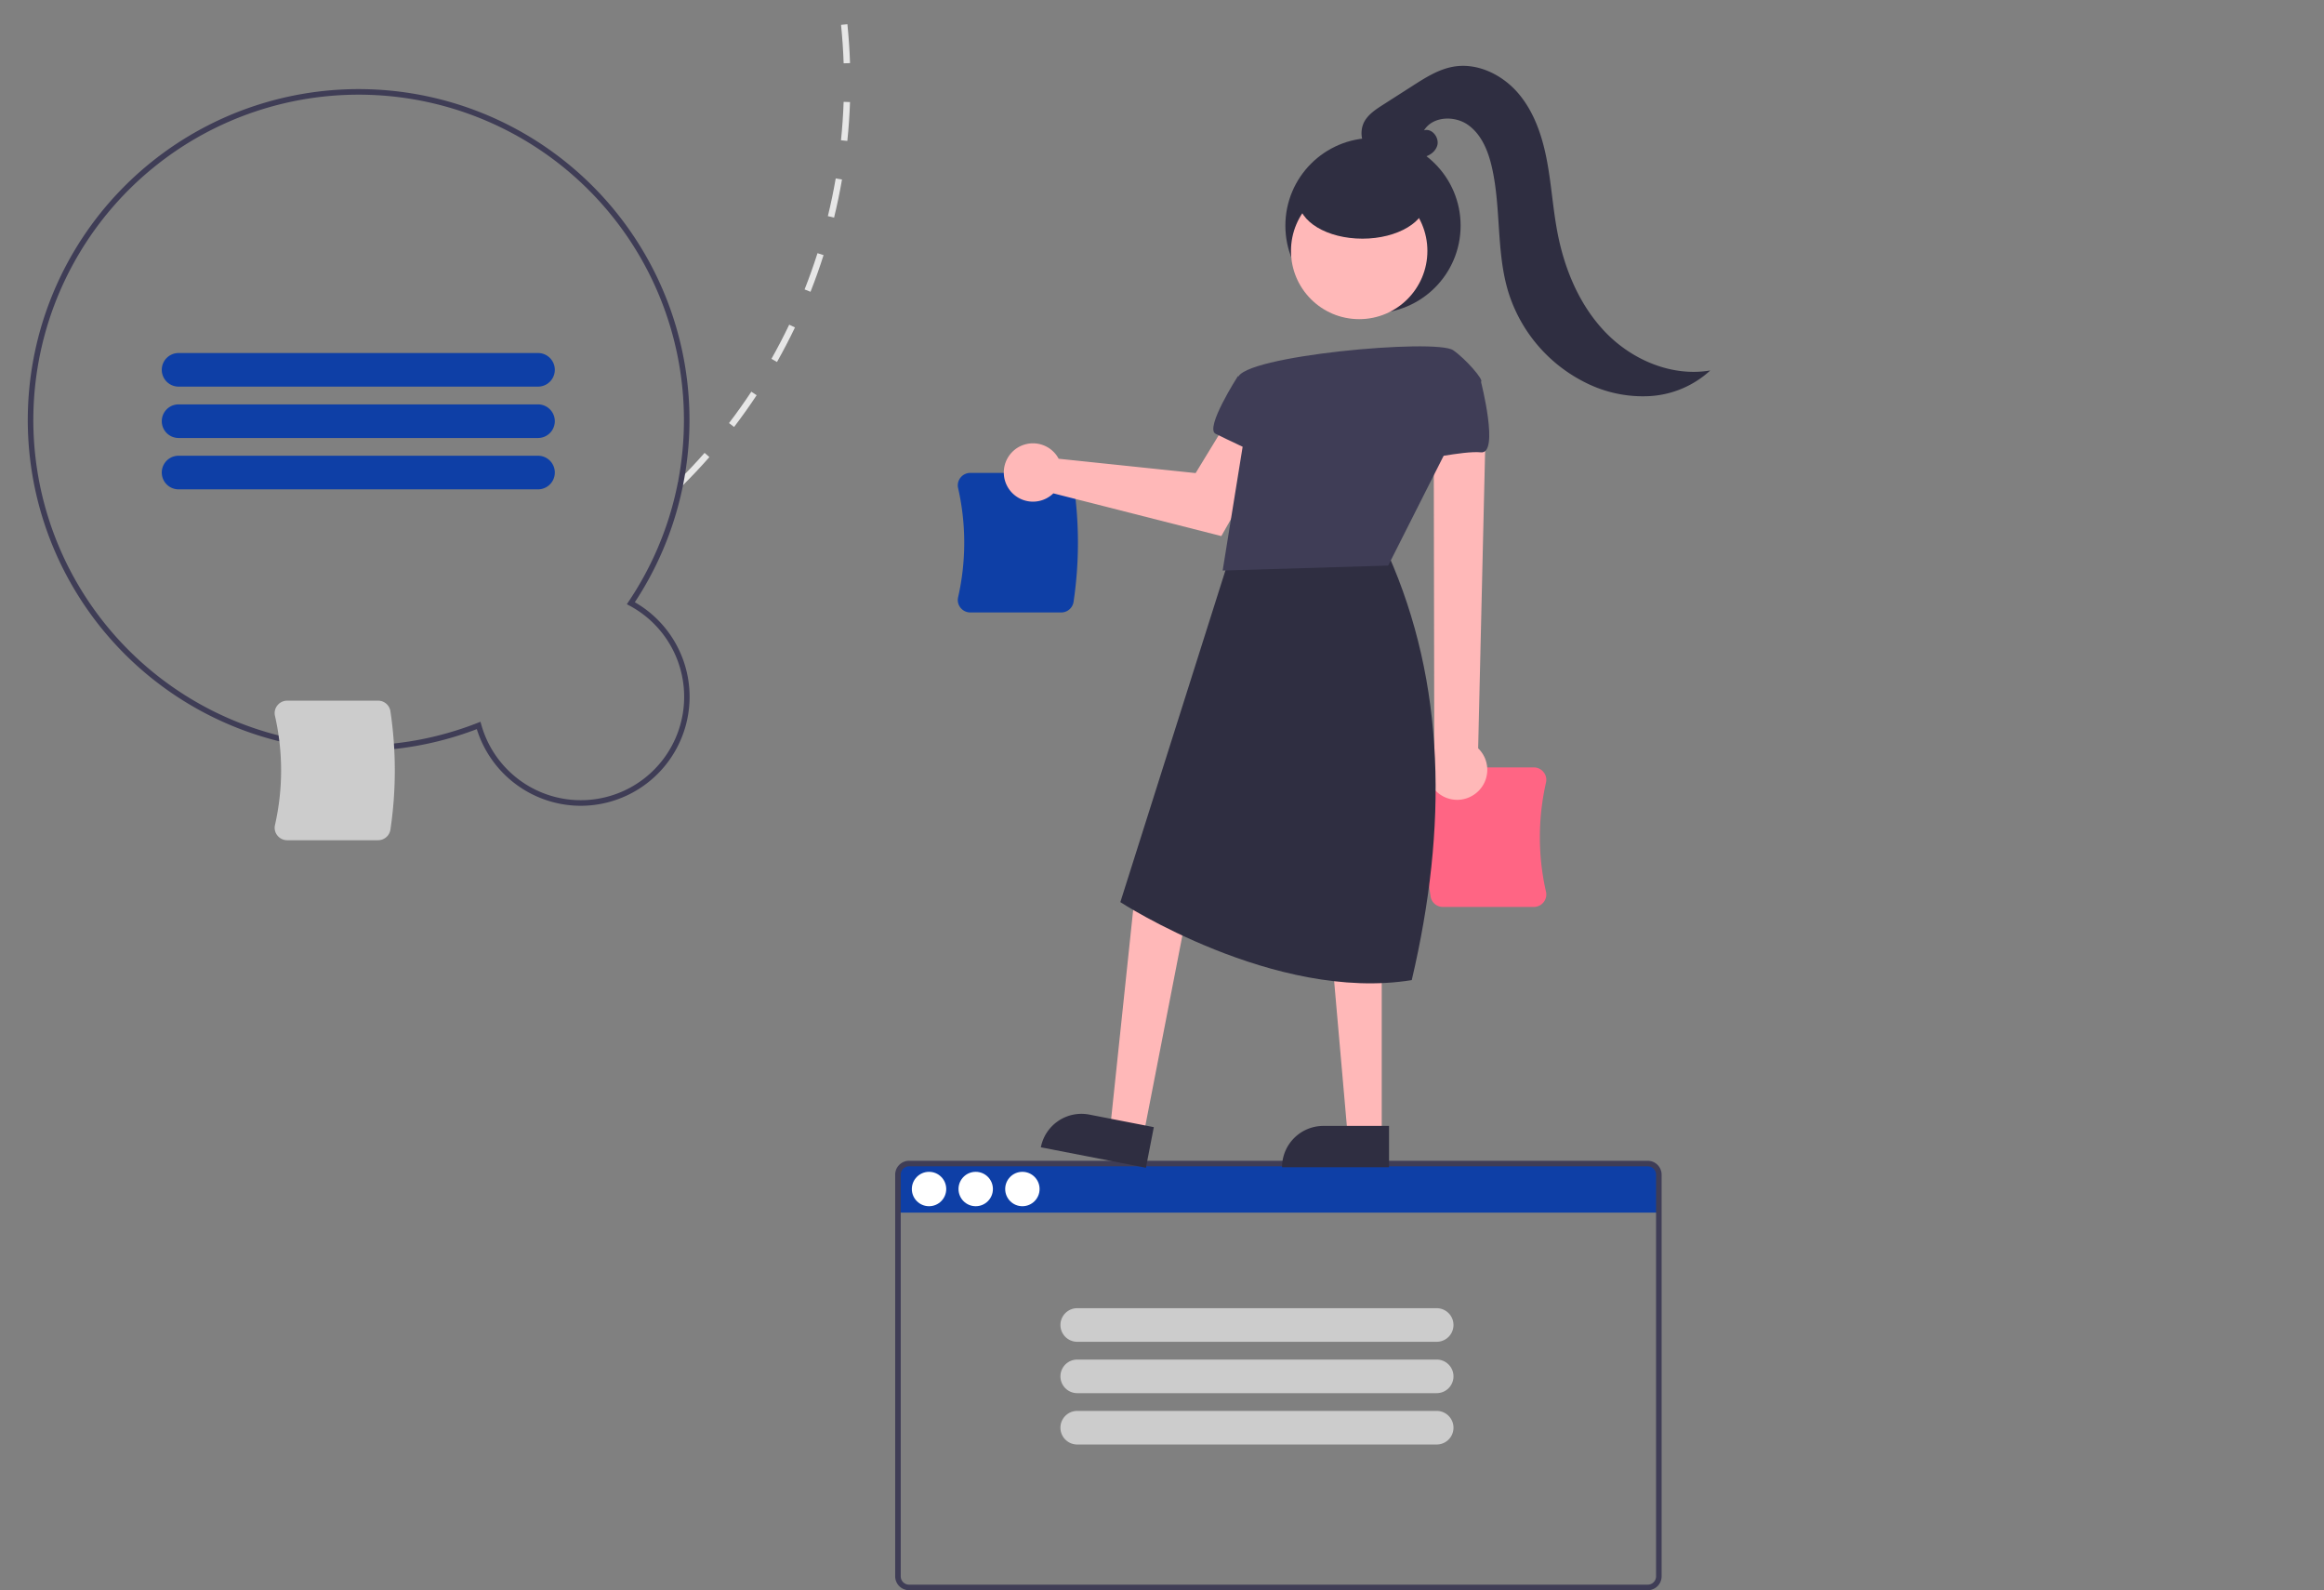 <svg xmlns="http://www.w3.org/2000/svg" xmlns:xlink="http://www.w3.org/1999/xlink" width="836.885" height="572.502" viewBox="0 0 836.885 572.502">
  <rect x="0" y="0" width="836.885" height="572.502" fill="#808080" stroke="none"/>
  <defs>
    <clipPath id="clip-path">
      <rect x="103" y="175" width="836.885" height="572.502" fill="none"/>
    </clipPath>
  </defs>
  <g id="Scroll_Group_2" data-name="Scroll Group 2" transform="translate(-103 -175)" clip-path="url(#clip-path)" style="isolation: isolate">
    <g id="undraw_Creative_process_re_4ylm" transform="translate(0)">
      <path id="Path_627" data-name="Path 627" d="M941.416,687.818h-275v-13.5a4.505,4.505,0,0,1,4.5-4.5h266a4.505,4.505,0,0,1,4.5,4.5Z" transform="translate(-240.557 -76.249)" fill="#0e3fa6"/>
      <path id="Path_628" data-name="Path 628" d="M592.788,139.2c2.14,2.23,4.248,4.527,6.266,6.828l-1.729,1.516c-3.021-3.445-6.229-6.861-9.494-10.111l1.623-1.629Q591.135,137.474,592.788,139.2Zm-13.6-12.95-1.508,1.736c-3.482-3.026-7.106-5.962-10.771-8.731l1.386-1.834C572,120.218,575.665,123.188,579.187,126.247Zm28.754,30.624c2.831,3.707,5.564,7.552,8.124,11.43l-1.919,1.266c-2.531-3.833-5.233-7.635-8.033-11.3ZM556.82,109.357l-1.258,1.926c-3.855-2.516-7.848-4.928-11.867-7.171l1.12-2.008c4.066,2.269,8.105,4.709,12,7.253Zm66.564,70.907c2.291,4.051,4.47,8.237,6.477,12.439l-2.074.991c-1.986-4.156-4.141-8.294-6.405-12.3ZM532.339,95.7l-.978,2.081c-4.164-1.959-8.447-3.8-12.729-5.463l.835-2.143C523.8,91.858,528.127,93.716,532.339,95.7ZM635.473,205.579c1.715,4.341,3.3,8.792,4.706,13.229l-2.192.7c-1.392-4.387-2.957-8.788-4.653-13.08ZM506.242,85.544l-.685,2.195c-4.395-1.369-8.891-2.6-13.363-3.668l.532-2.238C497.249,82.91,501.8,84.159,506.242,85.544ZM643.964,232.325c1.1,4.533,2.061,9.156,2.848,13.742l-2.266.388c-.778-4.534-1.725-9.106-2.815-13.588ZM478.986,79.054l-.379,2.268c-4.541-.758-9.165-1.369-13.745-1.815l.222-2.289C469.717,77.67,474.393,78.287,478.986,79.054ZM648.712,259.97c.472,4.63.791,9.339.948,14l-2.3.077c-.155-4.6-.471-9.261-.938-13.84ZM451.087,76.335l-.066,2.3c-4.6-.133-9.269-.11-13.87.07l-.089-2.3C441.715,76.223,446.433,76.2,451.087,76.335ZM649.651,287.994c-.161,4.656-.486,9.364-.963,13.992l-2.287-.236c.472-4.577.792-9.231.952-13.835ZM423.069,77.433l.245,2.286c-4.573.493-9.195,1.151-13.734,1.956l-.4-2.263C413.769,78.6,418.443,77.931,423.069,77.433Zm223.7,238.443c-.792,4.589-1.754,9.206-2.857,13.724l-2.234-.545c1.091-4.467,2.041-9.033,2.826-13.572ZM395.451,82.338l.556,2.23c-4.473,1.115-8.962,2.4-13.345,3.818l-.708-2.187C386.387,84.763,390.927,83.464,395.451,82.338ZM640.13,343.095c-1.41,4.434-2.993,8.875-4.7,13.2l-2.138-.846c1.69-4.275,3.256-8.666,4.65-13.05ZM368.753,90.98l.858,2.133c-4.278,1.72-8.551,3.611-12.7,5.62l-1-2.069C360.105,94.631,364.427,92.718,368.753,90.98ZM629.829,369.133c-2.007,4.2-4.187,8.388-6.477,12.44l-2-1.132c2.265-4.006,4.419-8.143,6.4-12.3ZM343.505,103.214l1.144,2c-4,2.289-7.961,4.747-11.786,7.3l-1.277-1.911C335.454,108.017,339.464,105.531,343.505,103.214ZM616.031,393.535c-2.565,3.884-5.3,7.729-8.127,11.429l-1.827-1.4c2.8-3.658,5.5-7.459,8.035-11.3ZM320.2,118.791l1.405,1.82c-3.637,2.811-7.229,5.787-10.677,8.847l-1.526-1.72c3.485-3.095,7.118-6.1,10.8-8.947ZM599.011,415.807c-3.069,3.491-6.3,6.928-9.609,10.213l-1.62-1.632c3.271-3.249,6.468-6.647,9.5-10.1ZM300.875,139.01c-3.234,3.284-6.393,6.717-9.389,10.2l-1.744-1.5c3.03-3.527,6.224-7,9.494-10.32Zm-18.061,21.023c-2.757,3.7-5.417,7.528-7.906,11.391l-1.932-1.245c2.517-3.908,5.207-7.784,8-11.521Zm-15.007,23.3c-2.217,4.029-4.323,8.186-6.257,12.356l-2.086-.967c1.956-4.218,4.086-8.422,6.329-12.5Zm-11.648,25.118c-1.645,4.3-3.16,8.711-4.5,13.106l-2.2-.672c1.358-4.445,2.891-8.9,4.554-13.255Zm-8.1,26.494c-1.042,4.49-1.94,9.068-2.672,13.6l-2.269-.365c.738-4.588,1.647-9.217,2.7-13.759Zm-4.408,27.361c-.421,4.584-.689,9.241-.8,13.845l-2.3-.054c.109-4.656.38-9.367.805-14ZM243,290.021c.207,4.606.575,9.259,1.093,13.83l-2.284.259c-.525-4.622-.9-9.328-1.106-13.986Zm3.126,27.553c.834,4.537,1.833,9.1,2.97,13.555l-2.228.569c-1.151-4.508-2.161-9.12-3-13.709Zm6.865,26.876c1.445,4.379,3.06,8.76,4.8,13.023l-2.128.869c-1.761-4.311-3.4-8.743-4.858-13.172Zm10.492,25.685c2.031,4.132,4.233,8.244,6.544,12.226l-1.988,1.155c-2.338-4.027-4.565-8.187-6.619-12.365ZM277.4,394.106c2.578,3.809,5.324,7.58,8.162,11.211l-1.813,1.416c-2.869-3.671-5.646-7.486-8.253-11.337Z" transform="translate(-240.557 -76.249)" fill="#e6e6e6"/>
      <path id="Path_629" data-name="Path 629" d="M552.653,541.35a39.271,39.271,0,0,1-37.391-27.6,119.141,119.141,0,1,1,56.9-45.686,39.241,39.241,0,0,1-19.51,73.284Zm-36.075-30.259.3,1.066a37.215,37.215,0,1,0,53.381-42.86l-.976-.522.618-.918A117.141,117.141,0,1,0,515.548,511.5Z" transform="translate(-240.557 -76.249)" fill="#3f3d56"/>
      <path id="Path_630" data-name="Path 630" d="M537.3,390.439H407.862a6.047,6.047,0,0,1,0-12.095H537.3a6.047,6.047,0,1,1,0,12.095Z" transform="translate(-240.557 -76.249)" fill="#0e3fa6"/>
      <path id="Path_631" data-name="Path 631" d="M537.3,408.931H407.862a6.047,6.047,0,0,1,0-12.095H537.3a6.047,6.047,0,0,1,0,12.095Z" transform="translate(-240.557 -76.249)" fill="#0e3fa6"/>
      <path id="Path_632" data-name="Path 632" d="M537.3,427.422H407.862a6.048,6.048,0,1,1,0-12.1H537.3a6.048,6.048,0,1,1,0,12.1Z" transform="translate(-240.557 -76.249)" fill="#0e3fa6"/>
      <path id="Path_633" data-name="Path 633" d="M936.916,823.751h-266a5.006,5.006,0,0,1-5-5v-144.6a5.006,5.006,0,0,1,5-5h266a5.006,5.006,0,0,1,5,5v144.6A5.006,5.006,0,0,1,936.916,823.751Zm-266-152.6a3,3,0,0,0-3,3v144.6a3,3,0,0,0,3,3h266a3,3,0,0,0,3-3v-144.6a3,3,0,0,0-3-3Z" transform="translate(-240.557 -76.249)" fill="#3f3d56"/>
      <circle id="Ellipse_100" data-name="Ellipse 100" cx="6.192" cy="6.192" r="6.192" transform="translate(431.359 596.878)" fill="#fff"/>
      <circle id="Ellipse_101" data-name="Ellipse 101" cx="6.192" cy="6.192" r="6.192" transform="translate(448.167 596.878)" fill="#fff"/>
      <circle id="Ellipse_102" data-name="Ellipse 102" cx="6.192" cy="6.192" r="6.192" transform="translate(464.975 596.878)" fill="#fff"/>
      <path id="Path_634" data-name="Path 634" d="M725.7,471.746H692.987a4.515,4.515,0,0,1-3.549-1.711,4.413,4.413,0,0,1-.862-3.753,88.629,88.629,0,0,0,0-39.317,4.413,4.413,0,0,1,.863-3.753,4.515,4.515,0,0,1,3.549-1.711H725.7a4.492,4.492,0,0,1,4.46,3.872,144.856,144.856,0,0,1,0,42.5,4.492,4.492,0,0,1-4.46,3.872Z" transform="translate(-240.557 -76.249)" fill="#0e3fa6"/>
      <path id="Path_635" data-name="Path 635" d="M895.868,577.768H863.157a4.492,4.492,0,0,1-4.46-3.872,144.855,144.855,0,0,1,0-42.5,4.492,4.492,0,0,1,4.46-3.872h32.711a4.516,4.516,0,0,1,3.549,1.711,4.415,4.415,0,0,1,.863,3.754,88.63,88.63,0,0,0,0,39.317,4.415,4.415,0,0,1-.863,3.753A4.516,4.516,0,0,1,895.868,577.768Z" transform="translate(-240.557 -76.249)" fill="#ff6584"/>
      <path id="Path_636" data-name="Path 636" d="M874.7,537.095a10.743,10.743,0,0,0,1.148-16.433L878.7,398.891l-18.853,2.772.2,119.765A10.8,10.8,0,0,0,874.695,537.1Z" transform="translate(-240.557 -76.249)" fill="#ffb8b8"/>
      <path id="Path_637" data-name="Path 637" d="M723.9,415.006a10.531,10.531,0,0,1,.886,1.4l49.324,5.164L789.2,396.833l16.1,8.784-21.929,38.63-60.5-15.384a10.5,10.5,0,1,1,1.027-13.858Z" transform="translate(-240.557 -76.249)" fill="#ffb8b8"/>
      <path id="Path_638" data-name="Path 638" d="M514.808,583.563l-12.033-2.344,9.369-88.906,19.76,3.459Z" fill="#ffb8b8"/>
      <path id="Path_639" data-name="Path 639" d="M733.9,653.055h23.644v14.887h-38.53A14.887,14.887,0,0,1,733.9,653.055Z" transform="matrix(0.982, 0.191, -0.191, 0.982, -100.679, -205.2)" fill="#2f2e41"/>
      <path id="Path_640" data-name="Path 640" d="M600.574,583.855h-12.26l-5.832-66.439h18.094Z" fill="#ffb8b8"/>
      <path id="Path_641" data-name="Path 641" d="M579.557,580.351H603.2v14.887H564.67A14.887,14.887,0,0,1,579.557,580.351Z" fill="#2f2e41"/>
      <path id="Path_642" data-name="Path 642" d="M791.32,436.157,747,576.035s55.476,36.093,104.936,28.072c12.977-55.242,12.131-106.845-8.48-153.245Z" transform="translate(-240.557 -76.249)" fill="#2f2e41"/>
      <circle id="Ellipse_103" data-name="Ellipse 103" cx="31.553" cy="31.553" r="31.553" transform="translate(565.871 224.684)" fill="#2f2e41"/>
      <circle id="Ellipse_104" data-name="Ellipse 104" cx="24.561" cy="24.561" r="24.561" transform="translate(567.89 240.781)" fill="#ffb8b8"/>
      <path id="Path_643" data-name="Path 643" d="M789.314,387.365c-.212,1.32,3.342,14.7,3.342,14.7l-8.813,54.593,59.61-1.791,33.419-66.17c1.192-.521-5.49-8.245-10.026-11.362C860.59,373.039,790.6,379.341,789.314,387.365Z" transform="translate(-240.557 -76.249)" fill="#3f3d56"/>
      <path id="Path_644" data-name="Path 644" d="M792.656,388.034l-3.342-1.337s-12.031,18.715-8.021,20.72,14.036,6.684,14.036,6.684Z" transform="translate(-240.557 -76.249)" fill="#3f3d56"/>
      <path id="Path_645" data-name="Path 645" d="M868.852,383.355l8.021,5.347s6.684,26.067,0,25.4-22.057,3.342-22.725,2.005S868.852,383.355,868.852,383.355Z" transform="translate(-240.557 -76.249)" fill="#3f3d56"/>
      <ellipse id="Ellipse_105" data-name="Ellipse 105" cx="22.98" cy="13.788" rx="22.98" ry="13.788" transform="translate(570.639 233.348)" fill="#2f2e41"/>
      <path id="Path_646" data-name="Path 646" d="M837.525,306.507A9.109,9.109,0,0,1,834.7,295.35c1.413-2.824,4.2-4.659,6.856-6.362l10.852-6.944c4.533-2.9,9.222-5.864,14.523-6.791,8.689-1.52,17.665,2.9,23.387,9.616s8.62,15.4,10.269,24.065,2.177,17.516,3.85,26.177c2.593,13.431,8.153,26.608,17.793,36.314s23.728,15.5,37.211,13.194a35.2,35.2,0,0,1-21.613,9.222,45.81,45.81,0,0,1-23.2-4.786A54.5,54.5,0,0,1,886.7,356.325c-4.39-14.451-2.547-30.111-5.9-44.838-1.325-5.824-3.716-11.808-8.589-15.263s-12.732-3.136-15.854,1.956c2.84-.926,5.629,2.662,4.746,5.515s-4.125,4.416-7.112,4.387-5.8-1.28-8.573-2.4-5.727-2.152-8.682-1.718" transform="translate(-240.557 -76.249)" fill="#2f2e41"/>
      <path id="Path_647" data-name="Path 647" d="M479.7,553.746H446.987a4.515,4.515,0,0,1-3.549-1.711,4.414,4.414,0,0,1-.863-3.753,88.628,88.628,0,0,0,0-39.317,4.414,4.414,0,0,1,.863-3.753,4.515,4.515,0,0,1,3.549-1.711H479.7a4.492,4.492,0,0,1,4.46,3.872,144.859,144.859,0,0,1,0,42.5,4.492,4.492,0,0,1-4.46,3.872Z" transform="translate(-240.557 -76.249)" fill="#ccc"/>
      <path id="Path_648" data-name="Path 648" d="M860.915,734.319H731.475a6.047,6.047,0,0,1,0-12.095h129.44a6.047,6.047,0,0,1,0,12.095Z" transform="translate(-240.557 -76.249)" fill="#ccc"/>
      <path id="Path_649" data-name="Path 649" d="M860.915,752.811H731.475a6.047,6.047,0,0,1,0-12.095h129.44a6.047,6.047,0,0,1,0,12.095Z" transform="translate(-240.557 -76.249)" fill="#ccc"/>
      <path id="Path_650" data-name="Path 650" d="M860.915,771.3H731.475a6.048,6.048,0,0,1,0-12.1h129.44a6.048,6.048,0,0,1,0,12.1Z" transform="translate(-240.557 -76.249)" fill="#ccc"/>
    </g>
  </g>
</svg>
